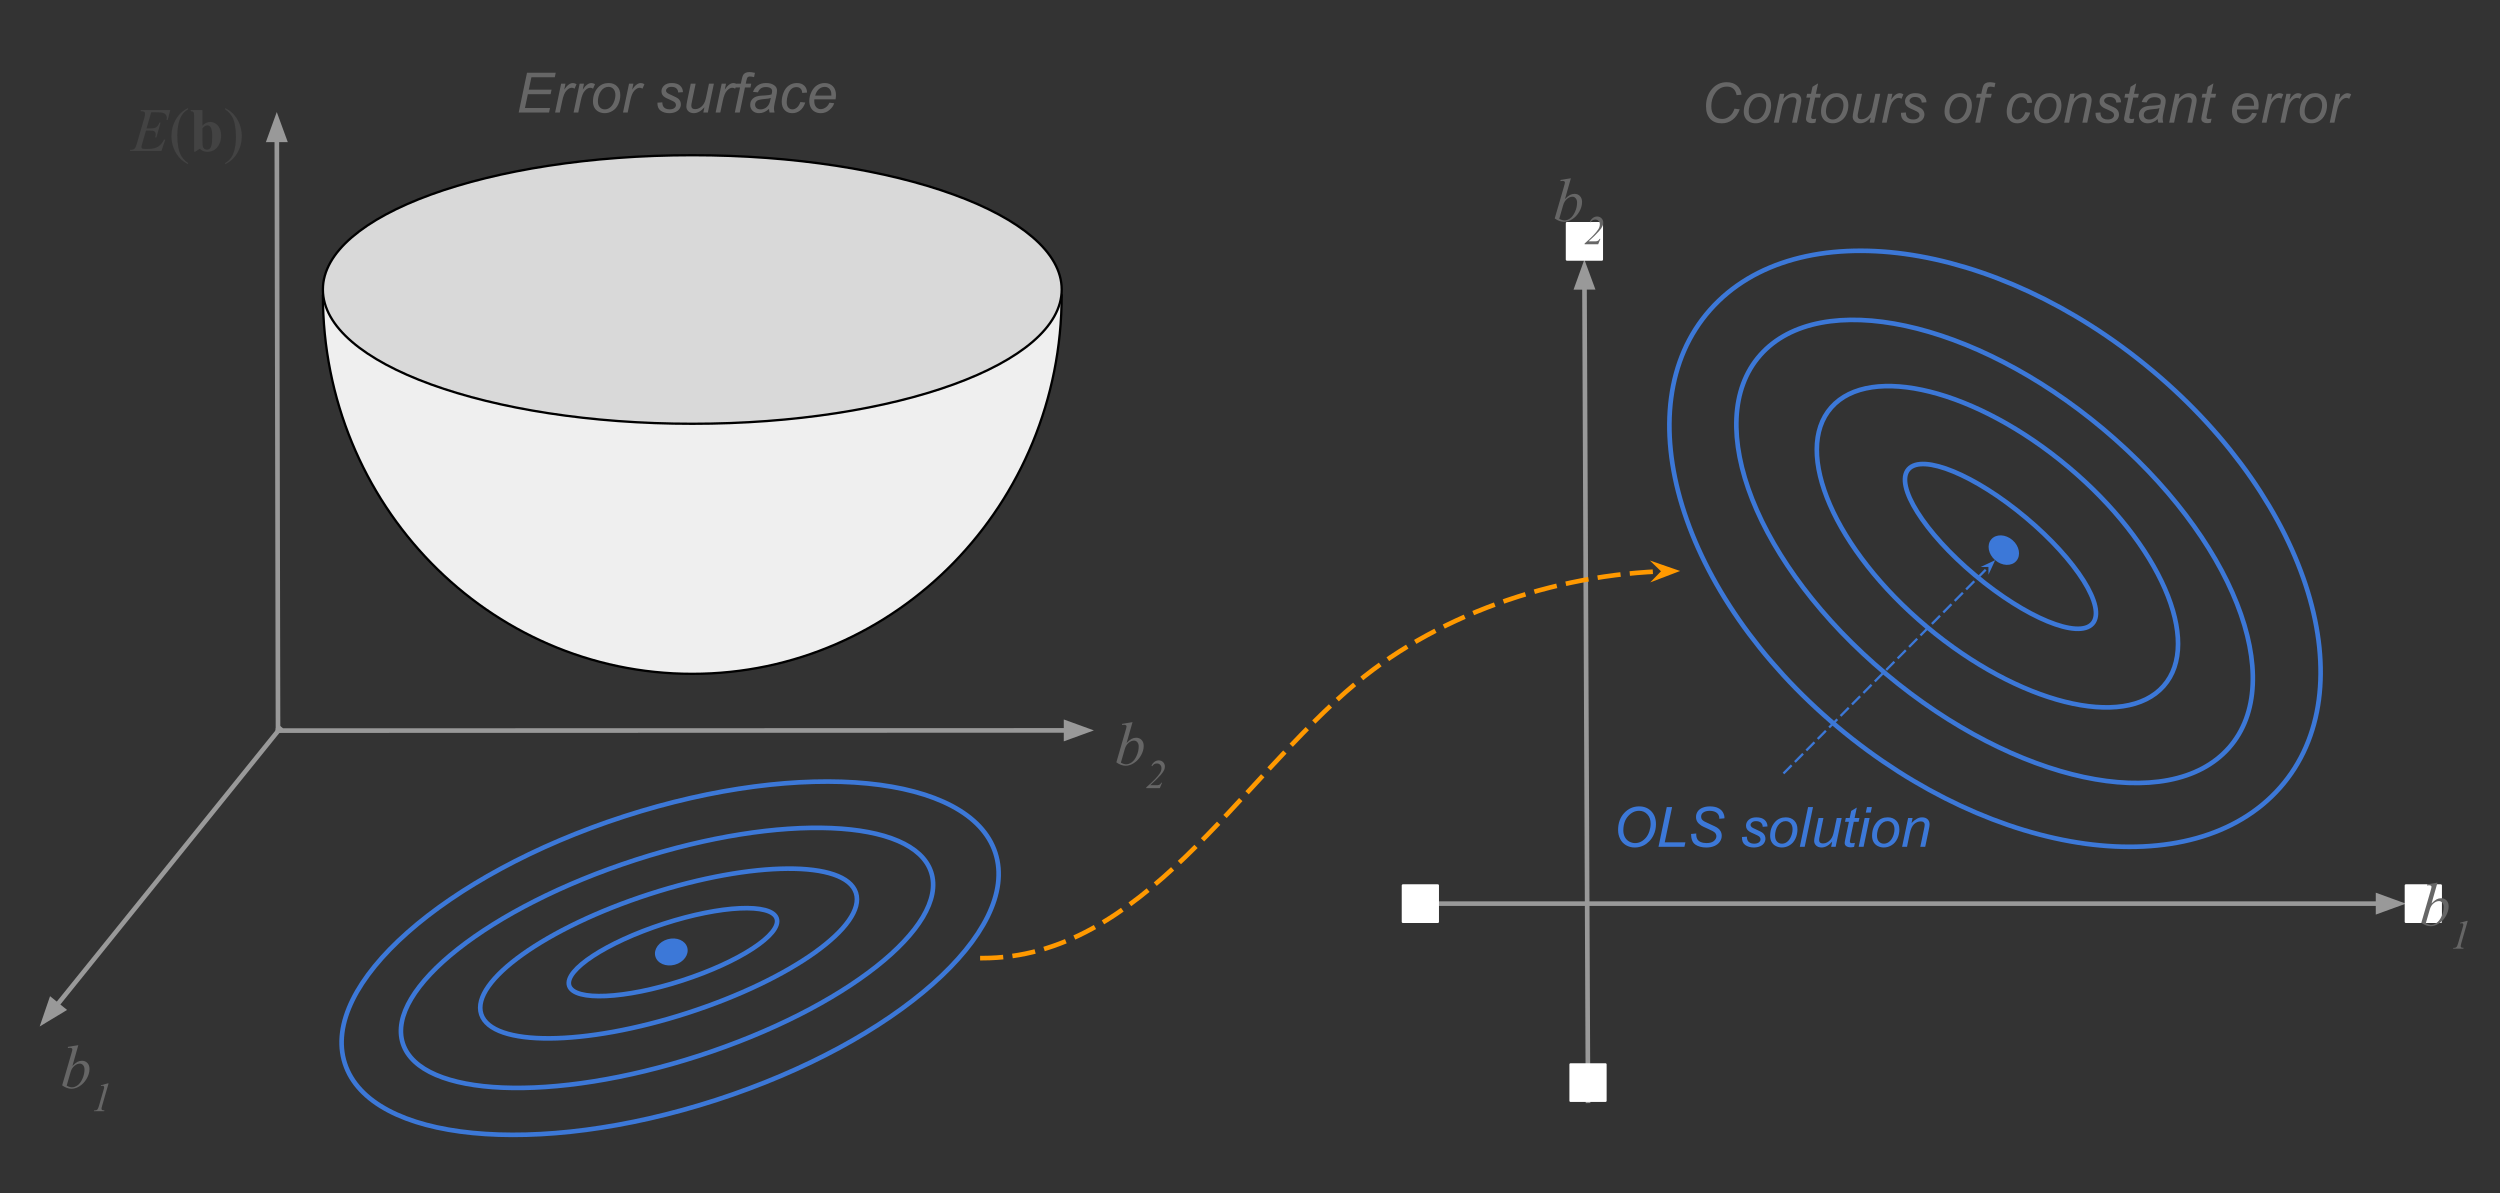 <svg version="1.1" viewBox="0.0 0.0 1079.848 515.307" fill="none" stroke="none" stroke-linecap="square" stroke-miterlimit="10" xmlns:xlink="http://www.w3.org/1999/xlink" xmlns="http://www.w3.org/2000/svg"><rect x="0.0" y="0.0" width="1079.848" height="515.307" fill="#333333" stroke="none"/><clipPath id="p.0"><path d="m0 0l1079.848 0l0 515.307l-1079.848 0l0 -515.307z" clip-rule="nonzero"/></clipPath><g clip-path="url(#p.0)"><path fill="#000000" fill-opacity="0.0" d="m0 0l1079.848 0l0 515.307l-1079.848 0z" fill-rule="evenodd"/><path fill="#efefef" d="m458.586 127.422l0 0c0 90.374 -71.435 163.636 -159.556 163.638c-88.121 0.002 -159.559 -73.258 -159.562 -163.632l159.559 -0.006z" fill-rule="evenodd"/><path stroke="#000000" stroke-width="1.0" stroke-linejoin="round" stroke-linecap="butt" d="m458.586 127.422l0 0c0 90.374 -71.435 163.636 -159.556 163.638c-88.121 0.002 -159.559 -73.258 -159.562 -163.632l159.559 -0.006z" fill-rule="evenodd"/><path fill="#d9d9d9" d="m139.47 125.044l0 0c0 -32.033 71.437 -58.0 159.559 -58.0l0 0c88.122 0 159.559 25.967 159.559 58.0l0 0c0 32.033 -71.437 58.0 -159.559 58.0l0 0c-88.122 0 -159.559 -25.967 -159.559 -58.0z" fill-rule="evenodd"/><path stroke="#000000" stroke-width="1.0" stroke-linejoin="round" stroke-linecap="butt" d="m139.47 125.044l0 0c0 -32.033 71.437 -58.0 159.559 -58.0l0 0c88.122 0 159.559 25.967 159.559 58.0l0 0c0 32.033 -71.437 58.0 -159.559 58.0l0 0c-88.122 0 -159.559 -25.967 -159.559 -58.0z" fill-rule="evenodd"/><path fill="#000000" fill-opacity="0.0" d="m120.082 315.58l-0.535 -267.181" fill-rule="evenodd"/><path stroke="#999999" stroke-width="2.0" stroke-linejoin="round" stroke-linecap="butt" d="m120.082 315.58l-0.511 -255.181" fill-rule="evenodd"/><path fill="#999999" stroke="#999999" stroke-width="2.0" stroke-linecap="butt" d="m122.874 60.392l-3.322 -9.07l-3.285 9.083z" fill-rule="evenodd"/><path fill="#000000" fill-opacity="0.0" d="m120.888 314.749l-103.748 128.63" fill-rule="evenodd"/><path stroke="#999999" stroke-width="2.0" stroke-linejoin="round" stroke-linecap="butt" d="m120.888 314.749l-96.214 119.289" fill-rule="evenodd"/><path fill="#999999" stroke="#999999" stroke-width="2.0" stroke-linecap="butt" d="m22.102 431.964l-3.127 9.139l8.269 -4.991z" fill-rule="evenodd"/><path fill="#000000" fill-opacity="0.0" d="m120.081 315.58l352.409 -0.095" fill-rule="evenodd"/><path stroke="#999999" stroke-width="2.0" stroke-linejoin="round" stroke-linecap="butt" d="m120.081 315.58l340.409 -0.091" fill-rule="evenodd"/><path fill="#999999" stroke="#999999" stroke-width="2.0" stroke-linecap="butt" d="m460.491 318.792l9.075 -3.306l-9.077 -3.301z" fill-rule="evenodd"/><path fill="#000000" fill-opacity="0.0" d="m43.517 30.609l71.024 0l0 53.165l-71.024 0z" fill-rule="evenodd"/><path fill="#434343" d="m65.305 48.506l-2.016 6.984l1.656 0q1.766 0 2.562 -0.531q0.797 -0.547 1.375 -2.016l0.469 0l-1.797 6.406l-0.531 0q0.234 -0.812 0.234 -1.375q0 -0.562 -0.234 -0.891q-0.219 -0.344 -0.625 -0.5q-0.391 -0.172 -1.656 -0.172l-1.688 0l-1.703 5.844q-0.25 0.844 -0.25 1.281q0 0.344 0.328 0.609q0.219 0.172 1.109 0.172l1.562 0q2.531 0 4.062 -0.891q1.531 -0.906 2.734 -3.125l0.484 0l-1.656 4.906l-13.641 0l0.172 -0.484q1.0 -0.016 1.359 -0.172q0.516 -0.234 0.75 -0.609q0.359 -0.531 0.844 -2.234l3.094 -10.641q0.359 -1.297 0.359 -1.969q0 -0.5 -0.344 -0.781q-0.344 -0.281 -1.344 -0.281l-0.281 0l0.156 -0.484l12.688 0l-1.094 4.266l-0.484 0q0.094 -0.594 0.094 -1.0q0 -0.688 -0.344 -1.156q-0.438 -0.609 -1.281 -0.922q-0.625 -0.234 -2.875 -0.234l-2.25 0z" fill-rule="nonzero"/><path fill="#434343" d="m81.244 70.428l0 0.484q-1.969 -0.984 -3.281 -2.312q-1.875 -1.891 -2.891 -4.453q-1.016 -2.562 -1.016 -5.328q0 -4.031 1.984 -7.359q2.0 -3.328 5.203 -4.766l0 0.547q-1.609 0.891 -2.641 2.438q-1.016 1.531 -1.531 3.891q-0.5 2.344 -0.5 4.906q0 2.797 0.422 5.062q0.344 1.797 0.828 2.875q0.484 1.094 1.297 2.094q0.812 1.016 2.125 1.922z" fill-rule="nonzero"/><path fill="#434343" d="m87.448 47.553l0 6.703q1.531 -1.578 3.359 -1.578q1.25 0 2.359 0.734q1.109 0.734 1.719 2.094q0.625 1.344 0.625 3.109q0 2.0 -0.797 3.625q-0.781 1.625 -2.109 2.484q-1.328 0.844 -3.031 0.844q-1.0 0 -1.766 -0.312q-0.766 -0.312 -1.5 -1.016l-2.016 1.312l-0.453 0l0 -15.469q0 -1.047 -0.094 -1.297q-0.125 -0.375 -0.406 -0.547q-0.281 -0.172 -0.938 -0.203l0 -0.484l5.047 0zm0 7.875l0 5.406q0 1.656 0.078 2.109q0.125 0.766 0.625 1.25q0.5 0.469 1.266 0.469q0.656 0 1.125 -0.375q0.484 -0.375 0.797 -1.5q0.328 -1.125 0.328 -4.031q0 -2.797 -0.703 -3.844q-0.516 -0.75 -1.375 -0.75q-1.109 0 -2.141 1.266z" fill-rule="nonzero"/><path fill="#434343" d="m97.258 47.24l0 -0.547q1.984 0.984 3.297 2.312q1.859 1.906 2.875 4.469q1.016 2.547 1.016 5.312q0 4.047 -1.984 7.359q-1.984 3.328 -5.203 4.766l0 -0.484q1.609 -0.891 2.641 -2.422q1.031 -1.531 1.531 -3.891q0.5 -2.375 0.5 -4.938q0 -2.766 -0.422 -5.062q-0.328 -1.797 -0.812 -2.875q-0.484 -1.078 -1.297 -2.078q-0.812 -1.0 -2.141 -1.922z" fill-rule="nonzero"/><path fill="#000000" fill-opacity="0.0" d="m472.493 295.837l50.11 0l0 41.291l-50.11 0z" fill-rule="evenodd"/><path fill="#666666" d="m489.181 311.922l-2.562 9.0q1.25 -1.297 2.172 -1.781q0.938 -0.484 1.953 -0.484q1.438 0 2.344 0.953q0.922 0.953 0.922 2.578q0 2.094 -1.203 4.172q-1.203 2.078 -3.016 3.234q-1.797 1.156 -3.562 1.156q-1.969 0 -4.031 -1.469l3.953 -13.625q0.453 -1.578 0.453 -1.859q0 -0.328 -0.203 -0.5q-0.297 -0.234 -0.891 -0.234q-0.266 0 -0.828 0.094l0 -0.5l4.5 -0.734zm-5.031 17.5q1.297 0.719 2.297 0.719q1.141 0 2.359 -0.844q1.234 -0.844 2.141 -2.828q0.906 -2.0 0.906 -4.016q0 -1.203 -0.594 -1.875q-0.594 -0.688 -1.391 -0.688q-1.219 0 -2.375 0.969q-1.156 0.969 -1.656 2.703l-1.688 5.859z" fill-rule="nonzero"/><path fill="#666666" d="m500.962 340.437l-5.859 0l0 -0.328q4.469 -3.906 5.906 -6.141q0.672 -1.031 0.672 -2.172q0 -0.906 -0.562 -1.469q-0.547 -0.562 -1.438 -0.562q-1.219 0 -2.0 1.172l-0.312 -0.141q0.453 -1.125 1.297 -1.734q0.844 -0.625 1.844 -0.625q1.109 0 1.875 0.766q0.766 0.766 0.766 1.859q0 0.766 -0.266 1.406q-0.422 1.016 -1.547 2.281q-1.688 1.922 -4.531 4.422l2.953 0q0.703 0 1.156 -0.281q0.469 -0.297 0.672 -0.797l0.344 0l-0.969 2.344z" fill-rule="nonzero"/><path fill="#000000" fill-opacity="0.0" d="m17.144 435.365l50.11 0l0 45.354l-50.11 0z" fill-rule="evenodd"/><path fill="#666666" d="m33.832 451.449l-2.562 9.0q1.25 -1.297 2.172 -1.781q0.938 -0.484 1.953 -0.484q1.438 0 2.344 0.953q0.922 0.953 0.922 2.578q0 2.094 -1.203 4.172q-1.203 2.078 -3.016 3.234q-1.797 1.156 -3.562 1.156q-1.969 0 -4.031 -1.469l3.953 -13.625q0.453 -1.578 0.453 -1.859q0 -0.328 -0.203 -0.5q-0.297 -0.234 -0.891 -0.234q-0.266 0 -0.828 0.094l0 -0.5l4.5 -0.734zm-5.031 17.5q1.297 0.719 2.297 0.719q1.141 0 2.359 -0.844q1.234 -0.844 2.141 -2.828q0.906 -2.0 0.906 -4.016q0 -1.203 -0.594 -1.875q-0.594 -0.688 -1.391 -0.688q-1.219 0 -2.375 0.969q-1.156 0.969 -1.656 2.703l-1.688 5.859z" fill-rule="nonzero"/><path fill="#666666" d="m46.894 467.965l-2.797 9.719q-0.25 0.859 -0.25 1.234q0 0.328 0.219 0.5q0.234 0.172 1.047 0.219l-0.094 0.328l-4.469 0l0.125 -0.328q0.719 -0.016 0.938 -0.109q0.359 -0.156 0.547 -0.406q0.281 -0.406 0.578 -1.438l2.016 -6.984q0.188 -0.625 0.203 -0.734q0.031 -0.172 0.031 -0.328q0 -0.312 -0.172 -0.484q-0.172 -0.172 -0.453 -0.172q-0.219 0 -0.703 0.109l-0.109 -0.312l2.922 -0.812l0.422 0z" fill-rule="nonzero"/><path fill="#000000" fill-opacity="0.0" d="m213.963 16.564l197.48 0l0 45.354l-197.48 0z" fill-rule="evenodd"/><path fill="#666666" d="m224.041 48.604l3.594 -17.188l12.406 0l-0.406 1.969l-10.109 0l-1.125 5.344l9.844 0l-0.406 1.953l-9.844 0l-1.25 5.969l10.828 0l-0.422 1.953l-13.109 0zm15.727 0l2.609 -12.453l1.875 0l-0.531 2.547q0.953 -1.438 1.875 -2.125q0.922 -0.703 1.891 -0.703q0.625 0 1.547 0.469l-0.859 1.969q-0.547 -0.406 -1.203 -0.406q-1.125 0 -2.297 1.25q-1.172 1.234 -1.828 4.453l-1.062 5.0l-2.016 0zm7.992 0l2.609 -12.453l1.875 0l-0.531 2.547q0.953 -1.438 1.875 -2.125q0.922 -0.703 1.891 -0.703q0.625 0 1.547 0.469l-0.859 1.969q-0.547 -0.406 -1.203 -0.406q-1.125 0 -2.297 1.25q-1.172 1.234 -1.828 4.453l-1.062 5.0l-2.016 0zm8.367 -4.719q0 -3.656 2.141 -6.047q1.781 -1.969 4.641 -1.969q2.25 0 3.625 1.406q1.391 1.406 1.391 3.797q0 2.156 -0.875 4.0q-0.859 1.844 -2.469 2.828q-1.594 0.984 -3.359 0.984q-1.453 0 -2.656 -0.625q-1.188 -0.625 -1.812 -1.75q-0.625 -1.141 -0.625 -2.625zm2.125 -0.219q0 1.766 0.844 2.672q0.844 0.906 2.141 0.906q0.688 0 1.344 -0.266q0.672 -0.281 1.25 -0.844q0.578 -0.562 0.969 -1.281q0.406 -0.734 0.656 -1.562q0.359 -1.156 0.359 -2.219q0 -1.688 -0.844 -2.625q-0.844 -0.938 -2.141 -0.938q-1.0 0 -1.828 0.484q-0.812 0.469 -1.469 1.391q-0.656 0.906 -0.969 2.125q-0.312 1.203 -0.312 2.156zm10.848 4.938l2.609 -12.453l1.875 0l-0.531 2.547q0.953 -1.438 1.875 -2.125q0.922 -0.703 1.891 -0.703q0.625 0 1.547 0.469l-0.859 1.969q-0.547 -0.406 -1.203 -0.406q-1.125 0 -2.297 1.25q-1.172 1.234 -1.828 4.453l-1.062 5.0l-2.016 0zm14.863 -4.25l2.125 -0.141q0 0.922 0.281 1.562q0.281 0.641 1.031 1.062q0.75 0.406 1.766 0.406q1.406 0 2.109 -0.562q0.703 -0.562 0.703 -1.328q0 -0.547 -0.422 -1.047q-0.438 -0.484 -2.125 -1.203q-1.672 -0.719 -2.141 -1.016q-0.781 -0.484 -1.188 -1.125q-0.391 -0.656 -0.391 -1.5q0 -1.484 1.172 -2.531q1.172 -1.062 3.281 -1.062q2.344 0 3.562 1.094q1.219 1.078 1.266 2.844l-2.062 0.141q-0.047 -1.125 -0.797 -1.781q-0.75 -0.656 -2.125 -0.656q-1.109 0 -1.719 0.516q-0.609 0.5 -0.609 1.078q0 0.594 0.531 1.031q0.359 0.312 1.812 0.938q2.438 1.062 3.078 1.672q1.0 0.969 1.0 2.359q0 0.938 -0.562 1.828q-0.562 0.891 -1.734 1.422q-1.172 0.531 -2.75 0.531q-2.156 0 -3.672 -1.062q-1.5 -1.078 -1.422 -3.469zm20.297 2.0q-2.234 2.531 -4.578 2.531q-1.453 0 -2.344 -0.828q-0.875 -0.828 -0.875 -2.016q0 -0.797 0.406 -2.703l1.5 -7.188l2.109 0l-1.656 7.969q-0.219 0.984 -0.219 1.547q0 0.703 0.422 1.094q0.438 0.391 1.266 0.391q0.891 0 1.734 -0.438q0.859 -0.438 1.469 -1.172q0.625 -0.734 1.016 -1.75q0.25 -0.641 0.594 -2.25l1.125 -5.391l2.125 0l-2.609 12.453l-1.953 0l0.469 -2.25zm4.848 2.25l2.609 -12.453l1.875 0l-0.531 2.547q0.953 -1.438 1.875 -2.125q0.922 -0.703 1.891 -0.703q0.625 0 1.547 0.469l-0.859 1.969q-0.547 -0.406 -1.203 -0.406q-1.125 0 -2.297 1.25q-1.172 1.234 -1.828 4.453l-1.062 5.0l-2.016 0zm8.289 0l2.266 -10.812l-1.906 0l0.344 -1.641l1.891 0l0.375 -1.766q0.281 -1.328 0.578 -1.906q0.297 -0.594 0.969 -0.969q0.672 -0.375 1.828 -0.375q0.812 0 2.344 0.328l-0.375 1.859q-1.078 -0.281 -1.812 -0.281q-0.625 0 -0.953 0.312q-0.312 0.312 -0.547 1.469l-0.281 1.328l2.375 0l-0.344 1.641l-2.375 0l-2.25 10.812l-2.125 0zm14.762 -1.547q-1.094 0.953 -2.125 1.391q-1.016 0.438 -2.172 0.438q-1.719 0 -2.781 -1.016q-1.047 -1.016 -1.047 -2.594q0 -1.047 0.469 -1.844q0.469 -0.812 1.25 -1.297q0.797 -0.484 1.938 -0.688q0.703 -0.141 2.703 -0.219q2.0 -0.094 2.875 -0.438q0.234 -0.859 0.234 -1.438q0 -0.734 -0.531 -1.156q-0.734 -0.594 -2.156 -0.594q-1.344 0 -2.188 0.594q-0.844 0.594 -1.234 1.688l-2.141 -0.188q0.656 -1.859 2.078 -2.844q1.422 -0.984 3.594 -0.984q2.297 0 3.656 1.109q1.031 0.812 1.031 2.125q0 1.0 -0.297 2.312l-0.688 3.094q-0.328 1.484 -0.328 2.406q0 0.578 0.25 1.688l-2.141 0q-0.172 -0.609 -0.25 -1.547zm0.781 -4.766q-0.438 0.188 -0.953 0.281q-0.5 0.094 -1.703 0.188q-1.844 0.172 -2.609 0.422q-0.766 0.25 -1.156 0.812q-0.375 0.547 -0.375 1.203q0 0.891 0.609 1.469q0.609 0.578 1.75 0.578q1.062 0 2.031 -0.547q0.969 -0.562 1.531 -1.562q0.562 -1.0 0.875 -2.844zm12.77 1.781l2.125 0.219q-0.797 2.328 -2.281 3.469q-1.469 1.125 -3.344 1.125q-2.016 0 -3.281 -1.312q-1.266 -1.312 -1.266 -3.672q0 -2.031 0.812 -4.0q0.812 -1.969 2.312 -3.0q1.516 -1.031 3.438 -1.031q2.016 0 3.188 1.141q1.172 1.125 1.172 2.984l-2.094 0.141q-0.016 -1.172 -0.688 -1.844q-0.672 -0.672 -1.766 -0.672q-1.281 0 -2.219 0.812q-0.938 0.812 -1.469 2.453q-0.531 1.641 -0.531 3.172q0 1.594 0.703 2.391q0.703 0.797 1.734 0.797q1.031 0 1.969 -0.781q0.938 -0.797 1.484 -2.391zm12.547 0.297l2.062 0.219q-0.438 1.531 -2.047 2.922q-1.594 1.375 -3.812 1.375q-1.375 0 -2.531 -0.641q-1.156 -0.641 -1.766 -1.859q-0.594 -1.219 -0.594 -2.781q0 -2.031 0.938 -3.938q0.938 -1.922 2.438 -2.859q1.5 -0.938 3.25 -0.938q2.234 0 3.562 1.391q1.328 1.375 1.328 3.766q0 0.922 -0.172 1.875l-9.156 0q-0.047 0.375 -0.047 0.656q0 1.75 0.797 2.672q0.812 0.922 1.969 0.922q1.094 0 2.141 -0.719q1.062 -0.719 1.641 -2.062zm-6.156 -3.078l6.984 0q0 -0.328 0 -0.469q0 -1.594 -0.797 -2.438q-0.797 -0.859 -2.047 -0.859q-1.359 0 -2.484 0.938q-1.109 0.938 -1.656 2.828z" fill-rule="nonzero"/><path fill="#000000" fill-opacity="0.0" d="m148.968 459.37l0 0c-10.967 -33.833 43.04 -81.622 120.63 -106.74l0 0c77.59 -25.118 149.379 -18.053 160.346 15.78l0 0c10.967 33.833 -43.04 81.622 -120.63 106.74l0 0c-77.589 25.118 -149.379 18.053 -160.346 -15.78z" fill-rule="evenodd"/><path stroke="#3c78d8" stroke-width="2.0" stroke-linejoin="round" stroke-linecap="butt" d="m148.968 459.37l0 0c-10.967 -33.833 43.04 -81.622 120.63 -106.74l0 0c77.59 -25.118 149.379 -18.053 160.346 15.78l0 0c10.967 33.833 -43.04 81.622 -120.63 106.74l0 0c-77.589 25.118 -149.379 18.053 -160.346 -15.78z" fill-rule="evenodd"/><path fill="#000000" fill-opacity="0.0" d="m174.006 450.71l0 0c-7.567 -23.361 37.388 -58.847 100.409 -79.26l0 0c63.021 -20.413 120.244 -18.023 127.811 5.339l0 0c7.567 23.361 -37.388 58.847 -100.409 79.26l0 0c-63.021 20.413 -120.244 18.023 -127.811 -5.339z" fill-rule="evenodd"/><path stroke="#3c78d8" stroke-width="2.0" stroke-linejoin="round" stroke-linecap="butt" d="m174.006 450.71l0 0c-7.567 -23.361 37.388 -58.847 100.409 -79.26l0 0c63.021 -20.413 120.244 -18.023 127.811 5.339l0 0c7.567 23.361 -37.388 58.847 -100.409 79.26l0 0c-63.021 20.413 -120.244 18.023 -127.811 -5.339z" fill-rule="evenodd"/><path fill="#000000" fill-opacity="0.0" d="m207.86 438.064l0 0c-4.592 -14.159 27.918 -37.37 72.614 -51.843l0 0c44.696 -14.472 84.652 -14.726 89.244 -0.567l0 0c4.592 14.159 -27.918 37.37 -72.614 51.843l0 0c-44.696 14.472 -84.652 14.726 -89.244 0.567z" fill-rule="evenodd"/><path stroke="#3c78d8" stroke-width="2.0" stroke-linejoin="round" stroke-linecap="butt" d="m207.86 438.064l0 0c-4.592 -14.159 27.918 -37.37 72.614 -51.843l0 0c44.696 -14.472 84.652 -14.726 89.244 -0.567l0 0c4.592 14.159 -27.918 37.37 -72.614 51.843l0 0c-44.696 14.472 -84.652 14.726 -89.244 0.567z" fill-rule="evenodd"/><path fill="#000000" fill-opacity="0.0" d="m245.855 425.784l0 0c-2.2 -6.767 16.082 -18.753 40.835 -26.772l0 0c24.753 -8.019 46.603 -9.034 48.803 -2.268l0 0c2.2 6.767 -16.082 18.753 -40.835 26.772l0 0c-24.753 8.019 -46.603 9.034 -48.803 2.268z" fill-rule="evenodd"/><path stroke="#3c78d8" stroke-width="2.0" stroke-linejoin="round" stroke-linecap="butt" d="m245.855 425.784l0 0c-2.2 -6.767 16.082 -18.753 40.835 -26.772l0 0c24.753 -8.019 46.603 -9.034 48.803 -2.268l0 0c2.2 6.767 -16.082 18.753 -40.835 26.772l0 0c-24.753 8.019 -46.603 9.034 -48.803 2.268z" fill-rule="evenodd"/><path fill="#000000" fill-opacity="0.0" d="m685.927 475.473l-1.575 -363.37" fill-rule="evenodd"/><path stroke="#999999" stroke-width="2.0" stroke-linejoin="round" stroke-linecap="butt" d="m685.927 475.473l-1.523 -351.37" fill-rule="evenodd"/><path fill="#999999" stroke="#999999" stroke-width="2.0" stroke-linecap="butt" d="m687.707 124.089l-3.343 -9.062l-3.264 9.09z" fill-rule="evenodd"/><path fill="#000000" fill-opacity="0.0" d="m621.049 390.319l418.142 0" fill-rule="evenodd"/><path stroke="#999999" stroke-width="2.0" stroke-linejoin="round" stroke-linecap="butt" d="m621.049 390.319l406.142 0" fill-rule="evenodd"/><path fill="#999999" stroke="#999999" stroke-width="2.0" stroke-linecap="butt" d="m1027.191 393.622l9.076 -3.303l-9.076 -3.303z" fill-rule="evenodd"/><path fill="#000000" fill-opacity="0.0" d="m962.755 323.024l0 0c-25.866 29.249 -92.149 14.979 -148.047 -31.874l0 0c-55.898 -46.853 -80.244 -108.546 -54.378 -137.795l0 0c25.866 -29.249 92.149 -14.979 148.047 31.874l0 0c55.898 46.853 80.244 108.546 54.378 137.795z" fill-rule="evenodd"/><path stroke="#3c78d8" stroke-width="2.0" stroke-linejoin="round" stroke-linecap="butt" d="m962.755 323.024l0 0c-25.866 29.249 -92.149 14.979 -148.047 -31.874l0 0c-55.898 -46.853 -80.244 -108.546 -54.378 -137.795l0 0c25.866 -29.249 92.149 -14.979 148.047 31.874l0 0c55.898 46.853 80.244 108.546 54.378 137.795z" fill-rule="evenodd"/><path fill="#000000" fill-opacity="0.0" d="m934.531 296.338l0 0c-16.873 19.073 -62.681 7.595 -102.315 -25.638l0 0c-39.634 -33.233 -58.086 -75.635 -41.213 -94.709l0 0c16.873 -19.073 62.681 -7.595 102.315 25.638l0 0c39.634 33.233 58.086 75.635 41.213 94.709z" fill-rule="evenodd"/><path stroke="#3c78d8" stroke-width="2.0" stroke-linejoin="round" stroke-linecap="butt" d="m934.531 296.338l0 0c-16.873 19.073 -62.681 7.595 -102.315 -25.638l0 0c-39.634 -33.233 -58.086 -75.635 -41.213 -94.709l0 0c16.873 -19.073 62.681 -7.595 102.315 25.638l0 0c39.634 33.233 58.086 75.635 41.213 94.709z" fill-rule="evenodd"/><path fill="#000000" fill-opacity="0.0" d="m903.831 269.354l0 0c-6.071 6.862 -28.788 -2.501 -50.74 -20.913l0 0c-21.952 -18.412 -34.827 -38.902 -28.756 -45.764l0 0c6.071 -6.862 28.788 2.501 50.74 20.913l0 0c21.952 18.412 34.827 38.902 28.756 45.764z" fill-rule="evenodd"/><path stroke="#3c78d8" stroke-width="2.0" stroke-linejoin="round" stroke-linecap="butt" d="m903.831 269.354l0 0c-6.071 6.862 -28.788 -2.501 -50.74 -20.913l0 0c-21.952 -18.412 -34.827 -38.902 -28.756 -45.764l0 0c6.071 -6.862 28.788 2.501 50.74 20.913l0 0c21.952 18.412 34.827 38.902 28.756 45.764z" fill-rule="evenodd"/><path fill="#ffffff" d="m676.824 96.393l15.087 0l0 15.717l-15.087 0z" fill-rule="evenodd"/><path stroke="#ffffff" stroke-width="1.0" stroke-linejoin="round" stroke-linecap="butt" d="m676.824 96.393l15.087 0l0 15.717l-15.087 0z" fill-rule="evenodd"/><path fill="#ffffff" d="m678.384 459.757l15.087 0l0 15.717l-15.087 0z" fill-rule="evenodd"/><path stroke="#ffffff" stroke-width="1.0" stroke-linejoin="round" stroke-linecap="butt" d="m678.384 459.757l15.087 0l0 15.717l-15.087 0z" fill-rule="evenodd"/><path fill="#ffffff" d="m605.962 382.461l15.087 0l0 15.717l-15.087 0z" fill-rule="evenodd"/><path stroke="#ffffff" stroke-width="1.0" stroke-linejoin="round" stroke-linecap="butt" d="m605.962 382.461l15.087 0l0 15.717l-15.087 0z" fill-rule="evenodd"/><path fill="#ffffff" d="m1039.182 382.461l15.087 0l0 15.717l-15.087 0z" fill-rule="evenodd"/><path stroke="#ffffff" stroke-width="1.0" stroke-linejoin="round" stroke-linecap="butt" d="m1039.182 382.461l15.087 0l0 15.717l-15.087 0z" fill-rule="evenodd"/><path fill="#000000" fill-opacity="0.0" d="m725.709 20.939l311.118 0l0 45.354l-311.118 0z" fill-rule="evenodd"/><path fill="#666666" d="m749.178 46.932l2.281 0.312q-1.078 2.984 -3.141 4.516q-2.062 1.516 -4.625 1.516q-3.141 0 -4.969 -1.906q-1.828 -1.922 -1.828 -5.484q0 -4.641 2.781 -7.672q2.484 -2.703 6.172 -2.703q2.734 0 4.422 1.469q1.703 1.453 1.969 3.922l-2.141 0.203q-0.344 -1.859 -1.406 -2.781q-1.062 -0.922 -2.734 -0.922q-3.156 0 -5.094 2.797q-1.688 2.422 -1.688 5.734q0 2.656 1.297 4.047q1.297 1.391 3.391 1.391q1.781 0 3.219 -1.156q1.438 -1.156 2.094 -3.281zm4.035 1.328q0 -3.656 2.141 -6.047q1.781 -1.969 4.641 -1.969q2.25 0 3.625 1.406q1.391 1.406 1.391 3.797q0 2.156 -0.875 4.0q-0.859 1.844 -2.469 2.828q-1.594 0.984 -3.359 0.984q-1.453 0 -2.656 -0.625q-1.188 -0.625 -1.812 -1.75q-0.625 -1.141 -0.625 -2.625zm2.125 -0.219q0 1.766 0.844 2.672q0.844 0.906 2.141 0.906q0.688 0 1.344 -0.266q0.672 -0.281 1.25 -0.844q0.578 -0.562 0.969 -1.281q0.406 -0.734 0.656 -1.562q0.359 -1.156 0.359 -2.219q0 -1.688 -0.844 -2.625q-0.844 -0.938 -2.141 -0.938q-1.0 0 -1.828 0.484q-0.812 0.469 -1.469 1.391q-0.656 0.906 -0.969 2.125q-0.312 1.203 -0.312 2.156zm10.848 4.938l2.609 -12.453l1.922 0l-0.469 2.172q1.266 -1.281 2.344 -1.859q1.094 -0.594 2.234 -0.594q1.516 0 2.375 0.828q0.859 0.812 0.859 2.188q0 0.688 -0.312 2.188l-1.578 7.531l-2.125 0l1.656 -7.891q0.25 -1.141 0.25 -1.703q0 -0.609 -0.438 -1.0q-0.422 -0.391 -1.234 -0.391q-1.625 0 -2.906 1.172q-1.266 1.172 -1.859 4.016l-1.203 5.797l-2.125 0zm18.301 -1.719l-0.344 1.734q-0.766 0.203 -1.484 0.203q-1.266 0 -2.016 -0.625q-0.562 -0.469 -0.562 -1.281q0 -0.406 0.312 -1.891l1.516 -7.234l-1.688 0l0.344 -1.641l1.672 0l0.656 -3.047l2.422 -1.469l-0.953 4.516l2.094 0l-0.359 1.641l-2.078 0l-1.438 6.891q-0.266 1.312 -0.266 1.562q0 0.375 0.219 0.578q0.219 0.203 0.703 0.203q0.703 0 1.25 -0.141zm2.09 -3.0q0 -3.656 2.141 -6.047q1.781 -1.969 4.641 -1.969q2.25 0 3.625 1.406q1.391 1.406 1.391 3.797q0 2.156 -0.875 4.0q-0.859 1.844 -2.469 2.828q-1.594 0.984 -3.359 0.984q-1.453 0 -2.656 -0.625q-1.188 -0.625 -1.812 -1.75q-0.625 -1.141 -0.625 -2.625zm2.125 -0.219q0 1.766 0.844 2.672q0.844 0.906 2.141 0.906q0.688 0 1.344 -0.266q0.672 -0.281 1.25 -0.844q0.578 -0.562 0.969 -1.281q0.406 -0.734 0.656 -1.562q0.359 -1.156 0.359 -2.219q0 -1.688 -0.844 -2.625q-0.844 -0.938 -2.141 -0.938q-1.0 0 -1.828 0.484q-0.812 0.469 -1.469 1.391q-0.656 0.906 -0.969 2.125q-0.312 1.203 -0.312 2.156zm19.348 2.688q-2.234 2.531 -4.578 2.531q-1.453 0 -2.344 -0.828q-0.875 -0.828 -0.875 -2.016q0 -0.797 0.406 -2.703l1.5 -7.188l2.109 0l-1.656 7.969q-0.219 0.984 -0.219 1.547q0 0.703 0.422 1.094q0.438 0.391 1.266 0.391q0.891 0 1.734 -0.438q0.859 -0.438 1.469 -1.172q0.625 -0.734 1.016 -1.75q0.25 -0.641 0.594 -2.25l1.125 -5.391l2.125 0l-2.609 12.453l-1.953 0l0.469 -2.25zm4.848 2.25l2.609 -12.453l1.875 0l-0.531 2.547q0.953 -1.438 1.875 -2.125q0.922 -0.703 1.891 -0.703q0.625 0 1.547 0.469l-0.859 1.969q-0.547 -0.406 -1.203 -0.406q-1.125 0 -2.297 1.25q-1.172 1.234 -1.828 4.453l-1.062 5.0l-2.016 0zm8.195 -4.25l2.125 -0.141q0 0.922 0.281 1.562q0.281 0.641 1.031 1.062q0.75 0.406 1.766 0.406q1.406 0 2.109 -0.562q0.703 -0.562 0.703 -1.328q0 -0.547 -0.422 -1.047q-0.438 -0.484 -2.125 -1.203q-1.672 -0.719 -2.141 -1.016q-0.781 -0.484 -1.188 -1.125q-0.391 -0.656 -0.391 -1.5q0 -1.484 1.172 -2.531q1.172 -1.062 3.281 -1.062q2.344 0 3.562 1.094q1.219 1.078 1.266 2.844l-2.062 0.141q-0.047 -1.125 -0.797 -1.781q-0.75 -0.656 -2.125 -0.656q-1.109 0 -1.719 0.516q-0.609 0.5 -0.609 1.078q0 0.594 0.531 1.031q0.359 0.312 1.812 0.938q2.438 1.062 3.078 1.672q1.0 0.969 1.0 2.359q0 0.938 -0.562 1.828q-0.562 0.891 -1.734 1.422q-1.172 0.531 -2.75 0.531q-2.156 0 -3.672 -1.062q-1.5 -1.078 -1.422 -3.469zm18.84 -0.469q0 -3.656 2.141 -6.047q1.781 -1.969 4.641 -1.969q2.25 0 3.625 1.406q1.391 1.406 1.391 3.797q0 2.156 -0.875 4.0q-0.859 1.844 -2.469 2.828q-1.594 0.984 -3.359 0.984q-1.453 0 -2.656 -0.625q-1.188 -0.625 -1.812 -1.75q-0.625 -1.141 -0.625 -2.625zm2.125 -0.219q0 1.766 0.844 2.672q0.844 0.906 2.141 0.906q0.688 0 1.344 -0.266q0.672 -0.281 1.25 -0.844q0.578 -0.562 0.969 -1.281q0.406 -0.734 0.656 -1.562q0.359 -1.156 0.359 -2.219q0 -1.688 -0.844 -2.625q-0.844 -0.938 -2.141 -0.938q-1.0 0 -1.828 0.484q-0.812 0.469 -1.469 1.391q-0.656 0.906 -0.969 2.125q-0.312 1.203 -0.312 2.156zm11.145 4.938l2.266 -10.812l-1.906 0l0.344 -1.641l1.891 0l0.375 -1.766q0.281 -1.328 0.578 -1.906q0.297 -0.594 0.969 -0.969q0.672 -0.375 1.828 -0.375q0.812 0 2.344 0.328l-0.375 1.859q-1.078 -0.281 -1.812 -0.281q-0.625 0 -0.953 0.312q-0.312 0.312 -0.547 1.469l-0.281 1.328l2.375 0l-0.344 1.641l-2.375 0l-2.25 10.812l-2.125 0zm21.633 -4.531l2.125 0.219q-0.797 2.328 -2.281 3.469q-1.469 1.125 -3.344 1.125q-2.016 0 -3.281 -1.312q-1.266 -1.312 -1.266 -3.672q0 -2.031 0.812 -4.0q0.812 -1.969 2.312 -3.0q1.516 -1.031 3.438 -1.031q2.016 0 3.188 1.141q1.172 1.125 1.172 2.984l-2.094 0.141q-0.016 -1.172 -0.688 -1.844q-0.672 -0.672 -1.766 -0.672q-1.281 0 -2.219 0.812q-0.938 0.812 -1.469 2.453q-0.531 1.641 -0.531 3.172q0 1.594 0.703 2.391q0.703 0.797 1.734 0.797q1.031 0 1.969 -0.781q0.938 -0.797 1.484 -2.391zm3.781 -0.188q0 -3.656 2.141 -6.047q1.781 -1.969 4.641 -1.969q2.25 0 3.625 1.406q1.391 1.406 1.391 3.797q0 2.156 -0.875 4.0q-0.859 1.844 -2.469 2.828q-1.594 0.984 -3.359 0.984q-1.453 0 -2.656 -0.625q-1.188 -0.625 -1.812 -1.75q-0.625 -1.141 -0.625 -2.625zm2.125 -0.219q0 1.766 0.844 2.672q0.844 0.906 2.141 0.906q0.688 0 1.344 -0.266q0.672 -0.281 1.25 -0.844q0.578 -0.562 0.969 -1.281q0.406 -0.734 0.656 -1.562q0.359 -1.156 0.359 -2.219q0 -1.688 -0.844 -2.625q-0.844 -0.938 -2.141 -0.938q-1.0 0 -1.828 0.484q-0.812 0.469 -1.469 1.391q-0.656 0.906 -0.969 2.125q-0.312 1.203 -0.312 2.156zm10.848 4.938l2.609 -12.453l1.922 0l-0.469 2.172q1.266 -1.281 2.344 -1.859q1.094 -0.594 2.234 -0.594q1.516 0 2.375 0.828q0.859 0.812 0.859 2.188q0 0.688 -0.312 2.188l-1.578 7.531l-2.125 0l1.656 -7.891q0.25 -1.141 0.25 -1.703q0 -0.609 -0.438 -1.0q-0.422 -0.391 -1.234 -0.391q-1.625 0 -2.906 1.172q-1.266 1.172 -1.859 4.016l-1.203 5.797l-2.125 0zm13.551 -4.25l2.125 -0.141q0 0.922 0.281 1.562q0.281 0.641 1.031 1.062q0.75 0.406 1.766 0.406q1.406 0 2.109 -0.562q0.703 -0.562 0.703 -1.328q0 -0.547 -0.422 -1.047q-0.438 -0.484 -2.125 -1.203q-1.672 -0.719 -2.141 -1.016q-0.781 -0.484 -1.188 -1.125q-0.391 -0.656 -0.391 -1.5q0 -1.484 1.172 -2.531q1.172 -1.062 3.281 -1.062q2.344 0 3.562 1.094q1.219 1.078 1.266 2.844l-2.062 0.141q-0.047 -1.125 -0.797 -1.781q-0.75 -0.656 -2.125 -0.656q-1.109 0 -1.719 0.516q-0.609 0.5 -0.609 1.078q0 0.594 0.531 1.031q0.359 0.312 1.812 0.938q2.438 1.062 3.078 1.672q1.0 0.969 1.0 2.359q0 0.938 -0.562 1.828q-0.562 0.891 -1.734 1.422q-1.172 0.531 -2.75 0.531q-2.156 0 -3.672 -1.062q-1.5 -1.078 -1.422 -3.469zm16.75 2.531l-0.344 1.734q-0.766 0.203 -1.484 0.203q-1.266 0 -2.016 -0.625q-0.562 -0.469 -0.562 -1.281q0 -0.406 0.312 -1.891l1.516 -7.234l-1.688 0l0.344 -1.641l1.672 0l0.656 -3.047l2.422 -1.469l-0.953 4.516l2.094 0l-0.359 1.641l-2.078 0l-1.438 6.891q-0.266 1.312 -0.266 1.562q0 0.375 0.219 0.578q0.219 0.203 0.703 0.203q0.703 0 1.25 -0.141zm10.105 0.172q-1.094 0.953 -2.125 1.391q-1.016 0.438 -2.172 0.438q-1.719 0 -2.781 -1.016q-1.047 -1.016 -1.047 -2.594q0 -1.047 0.469 -1.844q0.469 -0.812 1.25 -1.297q0.797 -0.484 1.938 -0.688q0.703 -0.141 2.703 -0.219q2.0 -0.094 2.875 -0.438q0.234 -0.859 0.234 -1.438q0 -0.734 -0.531 -1.156q-0.734 -0.594 -2.156 -0.594q-1.344 0 -2.188 0.594q-0.844 0.594 -1.234 1.688l-2.141 -0.188q0.656 -1.859 2.078 -2.844q1.422 -0.984 3.594 -0.984q2.297 0 3.656 1.109q1.031 0.812 1.031 2.125q0 1.0 -0.297 2.312l-0.688 3.094q-0.328 1.484 -0.328 2.406q0 0.578 0.25 1.688l-2.141 0q-0.172 -0.609 -0.25 -1.547zm0.781 -4.766q-0.438 0.188 -0.953 0.281q-0.5 0.094 -1.703 0.188q-1.844 0.172 -2.609 0.422q-0.766 0.25 -1.156 0.812q-0.375 0.547 -0.375 1.203q0 0.891 0.609 1.469q0.609 0.578 1.75 0.578q1.062 0 2.031 -0.547q0.969 -0.562 1.531 -1.562q0.562 -1.0 0.875 -2.844zm4.176 6.312l2.609 -12.453l1.922 0l-0.469 2.172q1.266 -1.281 2.344 -1.859q1.094 -0.594 2.234 -0.594q1.516 0 2.375 0.828q0.859 0.812 0.859 2.188q0 0.688 -0.312 2.188l-1.578 7.531l-2.125 0l1.656 -7.891q0.25 -1.141 0.25 -1.703q0 -0.609 -0.438 -1.0q-0.422 -0.391 -1.234 -0.391q-1.625 0 -2.906 1.172q-1.266 1.172 -1.859 4.016l-1.203 5.797l-2.125 0zm18.301 -1.719l-0.344 1.734q-0.766 0.203 -1.484 0.203q-1.266 0 -2.016 -0.625q-0.562 -0.469 -0.562 -1.281q0 -0.406 0.312 -1.891l1.516 -7.234l-1.688 0l0.344 -1.641l1.672 0l0.656 -3.047l2.422 -1.469l-0.953 4.516l2.094 0l-0.359 1.641l-2.078 0l-1.438 6.891q-0.266 1.312 -0.266 1.562q0 0.375 0.219 0.578q0.219 0.203 0.703 0.203q0.703 0 1.25 -0.141zm17.523 -2.516l2.062 0.219q-0.438 1.531 -2.047 2.922q-1.594 1.375 -3.812 1.375q-1.375 0 -2.531 -0.641q-1.156 -0.641 -1.766 -1.859q-0.594 -1.219 -0.594 -2.781q0 -2.031 0.938 -3.938q0.938 -1.922 2.438 -2.859q1.5 -0.938 3.25 -0.938q2.234 0 3.562 1.391q1.328 1.375 1.328 3.766q0 0.922 -0.172 1.875l-9.156 0q-0.047 0.375 -0.047 0.656q0 1.75 0.797 2.672q0.812 0.922 1.969 0.922q1.094 0 2.141 -0.719q1.062 -0.719 1.641 -2.062zm-6.156 -3.078l6.984 0q0 -0.328 0 -0.469q0 -1.594 -0.797 -2.438q-0.797 -0.859 -2.047 -0.859q-1.359 0 -2.484 0.938q-1.109 0.938 -1.656 2.828zm10.363 7.312l2.609 -12.453l1.875 0l-0.531 2.547q0.953 -1.438 1.875 -2.125q0.922 -0.703 1.891 -0.703q0.625 0 1.547 0.469l-0.859 1.969q-0.547 -0.406 -1.203 -0.406q-1.125 0 -2.297 1.25q-1.172 1.234 -1.828 4.453l-1.062 5.0l-2.016 0zm7.992 0l2.609 -12.453l1.875 0l-0.531 2.547q0.953 -1.438 1.875 -2.125q0.922 -0.703 1.891 -0.703q0.625 0 1.547 0.469l-0.859 1.969q-0.547 -0.406 -1.203 -0.406q-1.125 0 -2.297 1.25q-1.172 1.234 -1.828 4.453l-1.062 5.0l-2.016 0zm8.367 -4.719q0 -3.656 2.141 -6.047q1.781 -1.969 4.641 -1.969q2.25 0 3.625 1.406q1.391 1.406 1.391 3.797q0 2.156 -0.875 4.0q-0.859 1.844 -2.469 2.828q-1.594 0.984 -3.359 0.984q-1.453 0 -2.656 -0.625q-1.188 -0.625 -1.812 -1.75q-0.625 -1.141 -0.625 -2.625zm2.125 -0.219q0 1.766 0.844 2.672q0.844 0.906 2.141 0.906q0.688 0 1.344 -0.266q0.672 -0.281 1.25 -0.844q0.578 -0.562 0.969 -1.281q0.406 -0.734 0.656 -1.562q0.359 -1.156 0.359 -2.219q0 -1.688 -0.844 -2.625q-0.844 -0.938 -2.141 -0.938q-1.0 0 -1.828 0.484q-0.812 0.469 -1.469 1.391q-0.656 0.906 -0.969 2.125q-0.312 1.203 -0.312 2.156zm10.848 4.938l2.609 -12.453l1.875 0l-0.531 2.547q0.953 -1.438 1.875 -2.125q0.922 -0.703 1.891 -0.703q0.625 0 1.547 0.469l-0.859 1.969q-0.547 -0.406 -1.203 -0.406q-1.125 0 -2.297 1.25q-1.172 1.234 -1.828 4.453l-1.062 5.0l-2.016 0z" fill-rule="nonzero"/><path fill="#000000" fill-opacity="0.0" d="m984.81 340.246l0 0c-37.555 42.487 -123.108 30.726 -191.087 -26.268l0 0c-67.979 -56.994 -92.642 -137.639 -55.087 -180.126l0 0c37.555 -42.487 123.108 -30.726 191.087 26.268l0 0c67.979 56.994 92.642 137.639 55.087 180.126z" fill-rule="evenodd"/><path stroke="#3c78d8" stroke-width="2.0" stroke-linejoin="round" stroke-linecap="butt" d="m984.81 340.246l0 0c-37.555 42.487 -123.108 30.726 -191.087 -26.268l0 0c-67.979 -56.994 -92.642 -137.639 -55.087 -180.126l0 0c37.555 -42.487 123.108 -30.726 191.087 26.268l0 0c67.979 56.994 92.642 137.639 55.087 180.126z" fill-rule="evenodd"/><path fill="#000000" fill-opacity="0.0" d="m1036.157 365.16l50.11 0l0 45.354l-50.11 0z" fill-rule="evenodd"/><path fill="#666666" d="m1052.845 381.244l-2.562 9.0q1.25 -1.297 2.172 -1.781q0.938 -0.484 1.953 -0.484q1.438 0 2.344 0.953q0.922 0.953 0.922 2.578q0 2.094 -1.203 4.172q-1.203 2.078 -3.016 3.234q-1.797 1.156 -3.562 1.156q-1.969 0 -4.031 -1.469l3.953 -13.625q0.453 -1.578 0.453 -1.859q0 -0.328 -0.203 -0.5q-0.297 -0.234 -0.891 -0.234q-0.266 0 -0.828 0.094l0 -0.5l4.5 -0.734zm-5.031 17.5q1.297 0.719 2.297 0.719q1.141 0 2.359 -0.844q1.234 -0.844 2.141 -2.828q0.906 -2.0 0.906 -4.016q0 -1.203 -0.594 -1.875q-0.594 -0.688 -1.391 -0.688q-1.219 0 -2.375 0.969q-1.156 0.969 -1.656 2.703l-1.688 5.859z" fill-rule="nonzero"/><path fill="#666666" d="m1065.907 397.76l-2.797 9.719q-0.25 0.859 -0.25 1.234q0 0.328 0.219 0.5q0.234 0.172 1.047 0.219l-0.094 0.328l-4.469 0l0.125 -0.328q0.719 -0.016 0.938 -0.109q0.359 -0.156 0.547 -0.406q0.281 -0.406 0.578 -1.438l2.016 -6.984q0.188 -0.625 0.203 -0.734q0.031 -0.172 0.031 -0.328q0 -0.312 -0.172 -0.484q-0.172 -0.172 -0.453 -0.172q-0.219 0 -0.703 0.109l-0.109 -0.312l2.922 -0.812l0.422 0z" fill-rule="nonzero"/><path fill="#000000" fill-opacity="0.0" d="m661.842 60.914l50.11 0l0 41.291l-50.11 0z" fill-rule="evenodd"/><path fill="#666666" d="m678.529 76.999l-2.562 9.0q1.25 -1.297 2.172 -1.781q0.938 -0.484 1.953 -0.484q1.438 0 2.344 0.953q0.922 0.953 0.922 2.578q0 2.094 -1.203 4.172q-1.203 2.078 -3.016 3.234q-1.797 1.156 -3.562 1.156q-1.969 0 -4.031 -1.469l3.953 -13.625q0.453 -1.578 0.453 -1.859q0 -0.328 -0.203 -0.5q-0.297 -0.234 -0.891 -0.234q-0.266 0 -0.828 0.094l0 -0.5l4.5 -0.734zm-5.031 17.5q1.297 0.719 2.297 0.719q1.141 0 2.359 -0.844q1.234 -0.844 2.141 -2.828q0.906 -2.0 0.906 -4.016q0 -1.203 -0.594 -1.875q-0.594 -0.688 -1.391 -0.688q-1.219 0 -2.375 0.969q-1.156 0.969 -1.656 2.703l-1.688 5.859z" fill-rule="nonzero"/><path fill="#666666" d="m690.311 105.514l-5.859 0l0 -0.328q4.469 -3.906 5.906 -6.141q0.672 -1.031 0.672 -2.172q0 -0.906 -0.562 -1.469q-0.547 -0.562 -1.438 -0.562q-1.219 0 -2.0 1.172l-0.312 -0.141q0.453 -1.125 1.297 -1.734q0.844 -0.625 1.844 -0.625q1.109 0 1.875 0.766q0.766 0.766 0.766 1.859q0 0.766 -0.266 1.406q-0.422 1.016 -1.547 2.281q-1.688 1.922 -4.531 4.422l2.953 0q0.703 0 1.156 -0.281q0.469 -0.297 0.672 -0.797l0.344 0l-0.969 2.344z" fill-rule="nonzero"/><path fill="#000000" fill-opacity="0.0" d="m424.346 413.851c68.891 0 110.419 -76.398 161.62 -118.966c36.962 -30.73 90.015 -48.258 139.747 -48.258" fill-rule="evenodd"/><path stroke="#ff9900" stroke-width="2.0" stroke-linejoin="round" stroke-linecap="butt" stroke-dasharray="8.0,6.0" d="m424.346 413.851c68.891 0 110.419 -76.398 161.62 -118.966c18.481 -15.365 40.985 -27.429 65.085 -35.653c12.05 -4.112 24.499 -7.263 37.044 -9.387c6.272 -1.062 12.569 -1.867 18.851 -2.406c3.141 -0.27 6.279 -0.473 9.408 -0.609c0.782 -0.034 1.564 -0.064 2.346 -0.089l0.16 -0.005" fill-rule="evenodd"/><path fill="#ff9900" stroke="#ff9900" stroke-width="2.0" stroke-linecap="butt" d="m718.86 246.738l-2.213 2.285l6.143 -2.348l-6.215 -2.149z" fill-rule="evenodd"/><path fill="#3c78d8" d="m283.067 413.098l0 0c-0.844 -3.044 1.561 -6.365 5.37 -7.417l0 0c3.809 -1.052 7.582 0.562 8.425 3.606l0 0c0.844 3.044 -1.561 6.365 -5.37 7.417l0 0c-3.809 1.052 -7.582 -0.562 -8.425 -3.606z" fill-rule="evenodd"/><path fill="#3c78d8" d="m860.126 232.941l0 0c2.07 -2.392 6.166 -2.237 9.15 0.346l0 0c2.983 2.583 3.724 6.616 1.654 9.008l0 0c-2.07 2.392 -6.166 2.237 -9.15 -0.346l0 0c-2.983 -2.583 -3.724 -6.616 -1.654 -9.008z" fill-rule="evenodd"/><path fill="#000000" fill-opacity="0.0" d="m687.73 333.738l165.953 0l0 41.291l-165.953 0z" fill-rule="evenodd"/><path fill="#3c78d8" d="m698.917 358.575q0 -4.594 2.656 -7.422q2.656 -2.844 6.438 -2.844q3.219 0 5.234 2.094q2.031 2.078 2.031 5.594q0 2.516 -1.031 4.656q-0.75 1.609 -1.922 2.781q-1.156 1.156 -2.484 1.797q-1.75 0.844 -3.719 0.844q-2.062 0 -3.766 -0.984q-1.688 -0.984 -2.562 -2.75q-0.875 -1.766 -0.875 -3.766zm2.266 0.125q0 1.516 0.625 2.781q0.625 1.266 1.859 1.984q1.25 0.703 2.625 0.703q1.328 0 2.516 -0.625q1.203 -0.625 2.141 -1.734q0.953 -1.125 1.484 -2.766q0.547 -1.641 0.547 -3.219q0 -2.562 -1.438 -4.078q-1.422 -1.531 -3.531 -1.531q-2.703 0 -4.766 2.312q-2.062 2.297 -2.062 6.172zm15.184 7.078l3.578 -17.188l2.297 0l-3.172 15.234l8.922 0l-0.422 1.953l-11.203 0zm14.066 -5.562l2.25 -0.203l-0.016 0.594q0 1.0 0.453 1.828q0.453 0.828 1.5 1.281q1.062 0.438 2.516 0.438q2.062 0 3.141 -0.891q1.094 -0.906 1.094 -2.062q0 -0.812 -0.578 -1.484q-0.578 -0.656 -3.203 -1.781q-2.016 -0.875 -2.766 -1.344q-1.156 -0.766 -1.703 -1.656q-0.547 -0.906 -0.547 -2.047q0 -1.328 0.719 -2.391q0.734 -1.062 2.125 -1.625q1.406 -0.562 3.156 -0.562q2.109 0 3.547 0.703q1.438 0.703 2.078 1.875q0.656 1.172 0.656 2.234q0 0.109 0 0.344l-2.219 0.188q0 -0.734 -0.125 -1.141q-0.234 -0.719 -0.734 -1.203q-0.484 -0.5 -1.359 -0.797q-0.859 -0.297 -1.922 -0.297q-1.875 0 -2.922 0.844q-0.797 0.641 -0.797 1.703q0 0.641 0.328 1.141q0.328 0.5 1.188 0.969q0.609 0.344 2.891 1.359q1.859 0.812 2.562 1.281q0.938 0.625 1.438 1.516q0.5 0.875 0.5 2.0q0 1.391 -0.844 2.578q-0.844 1.172 -2.344 1.828q-1.5 0.641 -3.438 0.641q-2.922 0 -4.766 -1.266q-1.844 -1.281 -1.859 -4.594zm21.988 1.312l2.125 -0.141q0 0.922 0.281 1.562q0.281 0.641 1.031 1.062q0.75 0.406 1.766 0.406q1.406 0 2.109 -0.562q0.703 -0.562 0.703 -1.328q0 -0.547 -0.422 -1.047q-0.438 -0.484 -2.125 -1.203q-1.672 -0.719 -2.141 -1.016q-0.781 -0.484 -1.188 -1.125q-0.391 -0.656 -0.391 -1.5q0 -1.484 1.172 -2.531q1.172 -1.062 3.281 -1.062q2.344 0 3.562 1.094q1.219 1.078 1.266 2.844l-2.062 0.141q-0.047 -1.125 -0.797 -1.781q-0.75 -0.656 -2.125 -0.656q-1.109 0 -1.719 0.516q-0.609 0.5 -0.609 1.078q0 0.594 0.531 1.031q0.359 0.312 1.812 0.938q2.438 1.062 3.078 1.672q1.0 0.969 1.0 2.359q0 0.938 -0.562 1.828q-0.562 0.891 -1.734 1.422q-1.172 0.531 -2.75 0.531q-2.156 0 -3.672 -1.062q-1.5 -1.078 -1.422 -3.469zm12.172 -0.469q0 -3.656 2.141 -6.047q1.781 -1.969 4.641 -1.969q2.25 0 3.625 1.406q1.391 1.406 1.391 3.797q0 2.156 -0.875 4.0q-0.859 1.844 -2.469 2.828q-1.594 0.984 -3.359 0.984q-1.453 0 -2.656 -0.625q-1.188 -0.625 -1.812 -1.75q-0.625 -1.141 -0.625 -2.625zm2.125 -0.219q0 1.766 0.844 2.672q0.844 0.906 2.141 0.906q0.688 0 1.344 -0.266q0.672 -0.281 1.25 -0.844q0.578 -0.562 0.969 -1.281q0.406 -0.734 0.656 -1.562q0.359 -1.156 0.359 -2.219q0 -1.688 -0.844 -2.625q-0.844 -0.938 -2.141 -0.938q-1.0 0 -1.828 0.484q-0.812 0.469 -1.469 1.391q-0.656 0.906 -0.969 2.125q-0.312 1.203 -0.312 2.156zm10.691 4.938l3.578 -17.188l2.125 0l-3.594 17.188l-2.109 0zm13.988 -2.25q-2.234 2.531 -4.578 2.531q-1.453 0 -2.344 -0.828q-0.875 -0.828 -0.875 -2.016q0 -0.797 0.406 -2.703l1.5 -7.188l2.109 0l-1.656 7.969q-0.219 0.984 -0.219 1.547q0 0.703 0.422 1.094q0.438 0.391 1.266 0.391q0.891 0 1.734 -0.438q0.859 -0.438 1.469 -1.172q0.625 -0.734 1.016 -1.75q0.25 -0.641 0.594 -2.25l1.125 -5.391l2.125 0l-2.609 12.453l-1.953 0l0.469 -2.25zm9.801 0.531l-0.344 1.734q-0.766 0.203 -1.484 0.203q-1.266 0 -2.016 -0.625q-0.562 -0.469 -0.562 -1.281q0 -0.406 0.312 -1.891l1.516 -7.234l-1.688 0l0.344 -1.641l1.672 0l0.656 -3.047l2.422 -1.469l-0.953 4.516l2.094 0l-0.359 1.641l-2.078 0l-1.438 6.891q-0.266 1.312 -0.266 1.562q0 0.375 0.219 0.578q0.219 0.203 0.703 0.203q0.703 0 1.25 -0.141zm4.73 -13.062l0.5 -2.406l2.109 0l-0.5 2.406l-2.109 0zm-3.094 14.781l2.594 -12.453l2.125 0l-2.594 12.453l-2.125 0zm5.785 -4.719q0 -3.656 2.141 -6.047q1.781 -1.969 4.641 -1.969q2.25 0 3.625 1.406q1.391 1.406 1.391 3.797q0 2.156 -0.875 4.0q-0.859 1.844 -2.469 2.828q-1.594 0.984 -3.359 0.984q-1.453 0 -2.656 -0.625q-1.188 -0.625 -1.812 -1.75q-0.625 -1.141 -0.625 -2.625zm2.125 -0.219q0 1.766 0.844 2.672q0.844 0.906 2.141 0.906q0.688 0 1.344 -0.266q0.672 -0.281 1.25 -0.844q0.578 -0.562 0.969 -1.281q0.406 -0.734 0.656 -1.562q0.359 -1.156 0.359 -2.219q0 -1.688 -0.844 -2.625q-0.844 -0.938 -2.141 -0.938q-1.0 0 -1.828 0.484q-0.812 0.469 -1.469 1.391q-0.656 0.906 -0.969 2.125q-0.312 1.203 -0.312 2.156zm10.848 4.938l2.609 -12.453l1.922 0l-0.469 2.172q1.266 -1.281 2.344 -1.859q1.094 -0.594 2.234 -0.594q1.516 0 2.375 0.828q0.859 0.812 0.859 2.188q0 0.688 -0.312 2.188l-1.578 7.531l-2.125 0l1.656 -7.891q0.25 -1.141 0.25 -1.703q0 -0.609 -0.438 -1.0q-0.422 -0.391 -1.234 -0.391q-1.625 0 -2.906 1.172q-1.266 1.172 -1.859 4.016l-1.203 5.797l-2.125 0z" fill-rule="nonzero"/><path fill="#000000" fill-opacity="0.0" d="m770.706 333.738l91.087 -91.78" fill-rule="evenodd"/><path stroke="#3c78d8" stroke-width="1.0" stroke-linejoin="round" stroke-linecap="butt" stroke-dasharray="4.0,3.0" d="m770.706 333.738l88.672 -89.347" fill-rule="evenodd"/><path fill="#3c78d8" stroke="#3c78d8" stroke-width="1.0" stroke-linecap="butt" d="m859.379 244.391l0.006 1.59l1.378 -2.985l-2.975 1.401z" fill-rule="evenodd"/></g></svg>